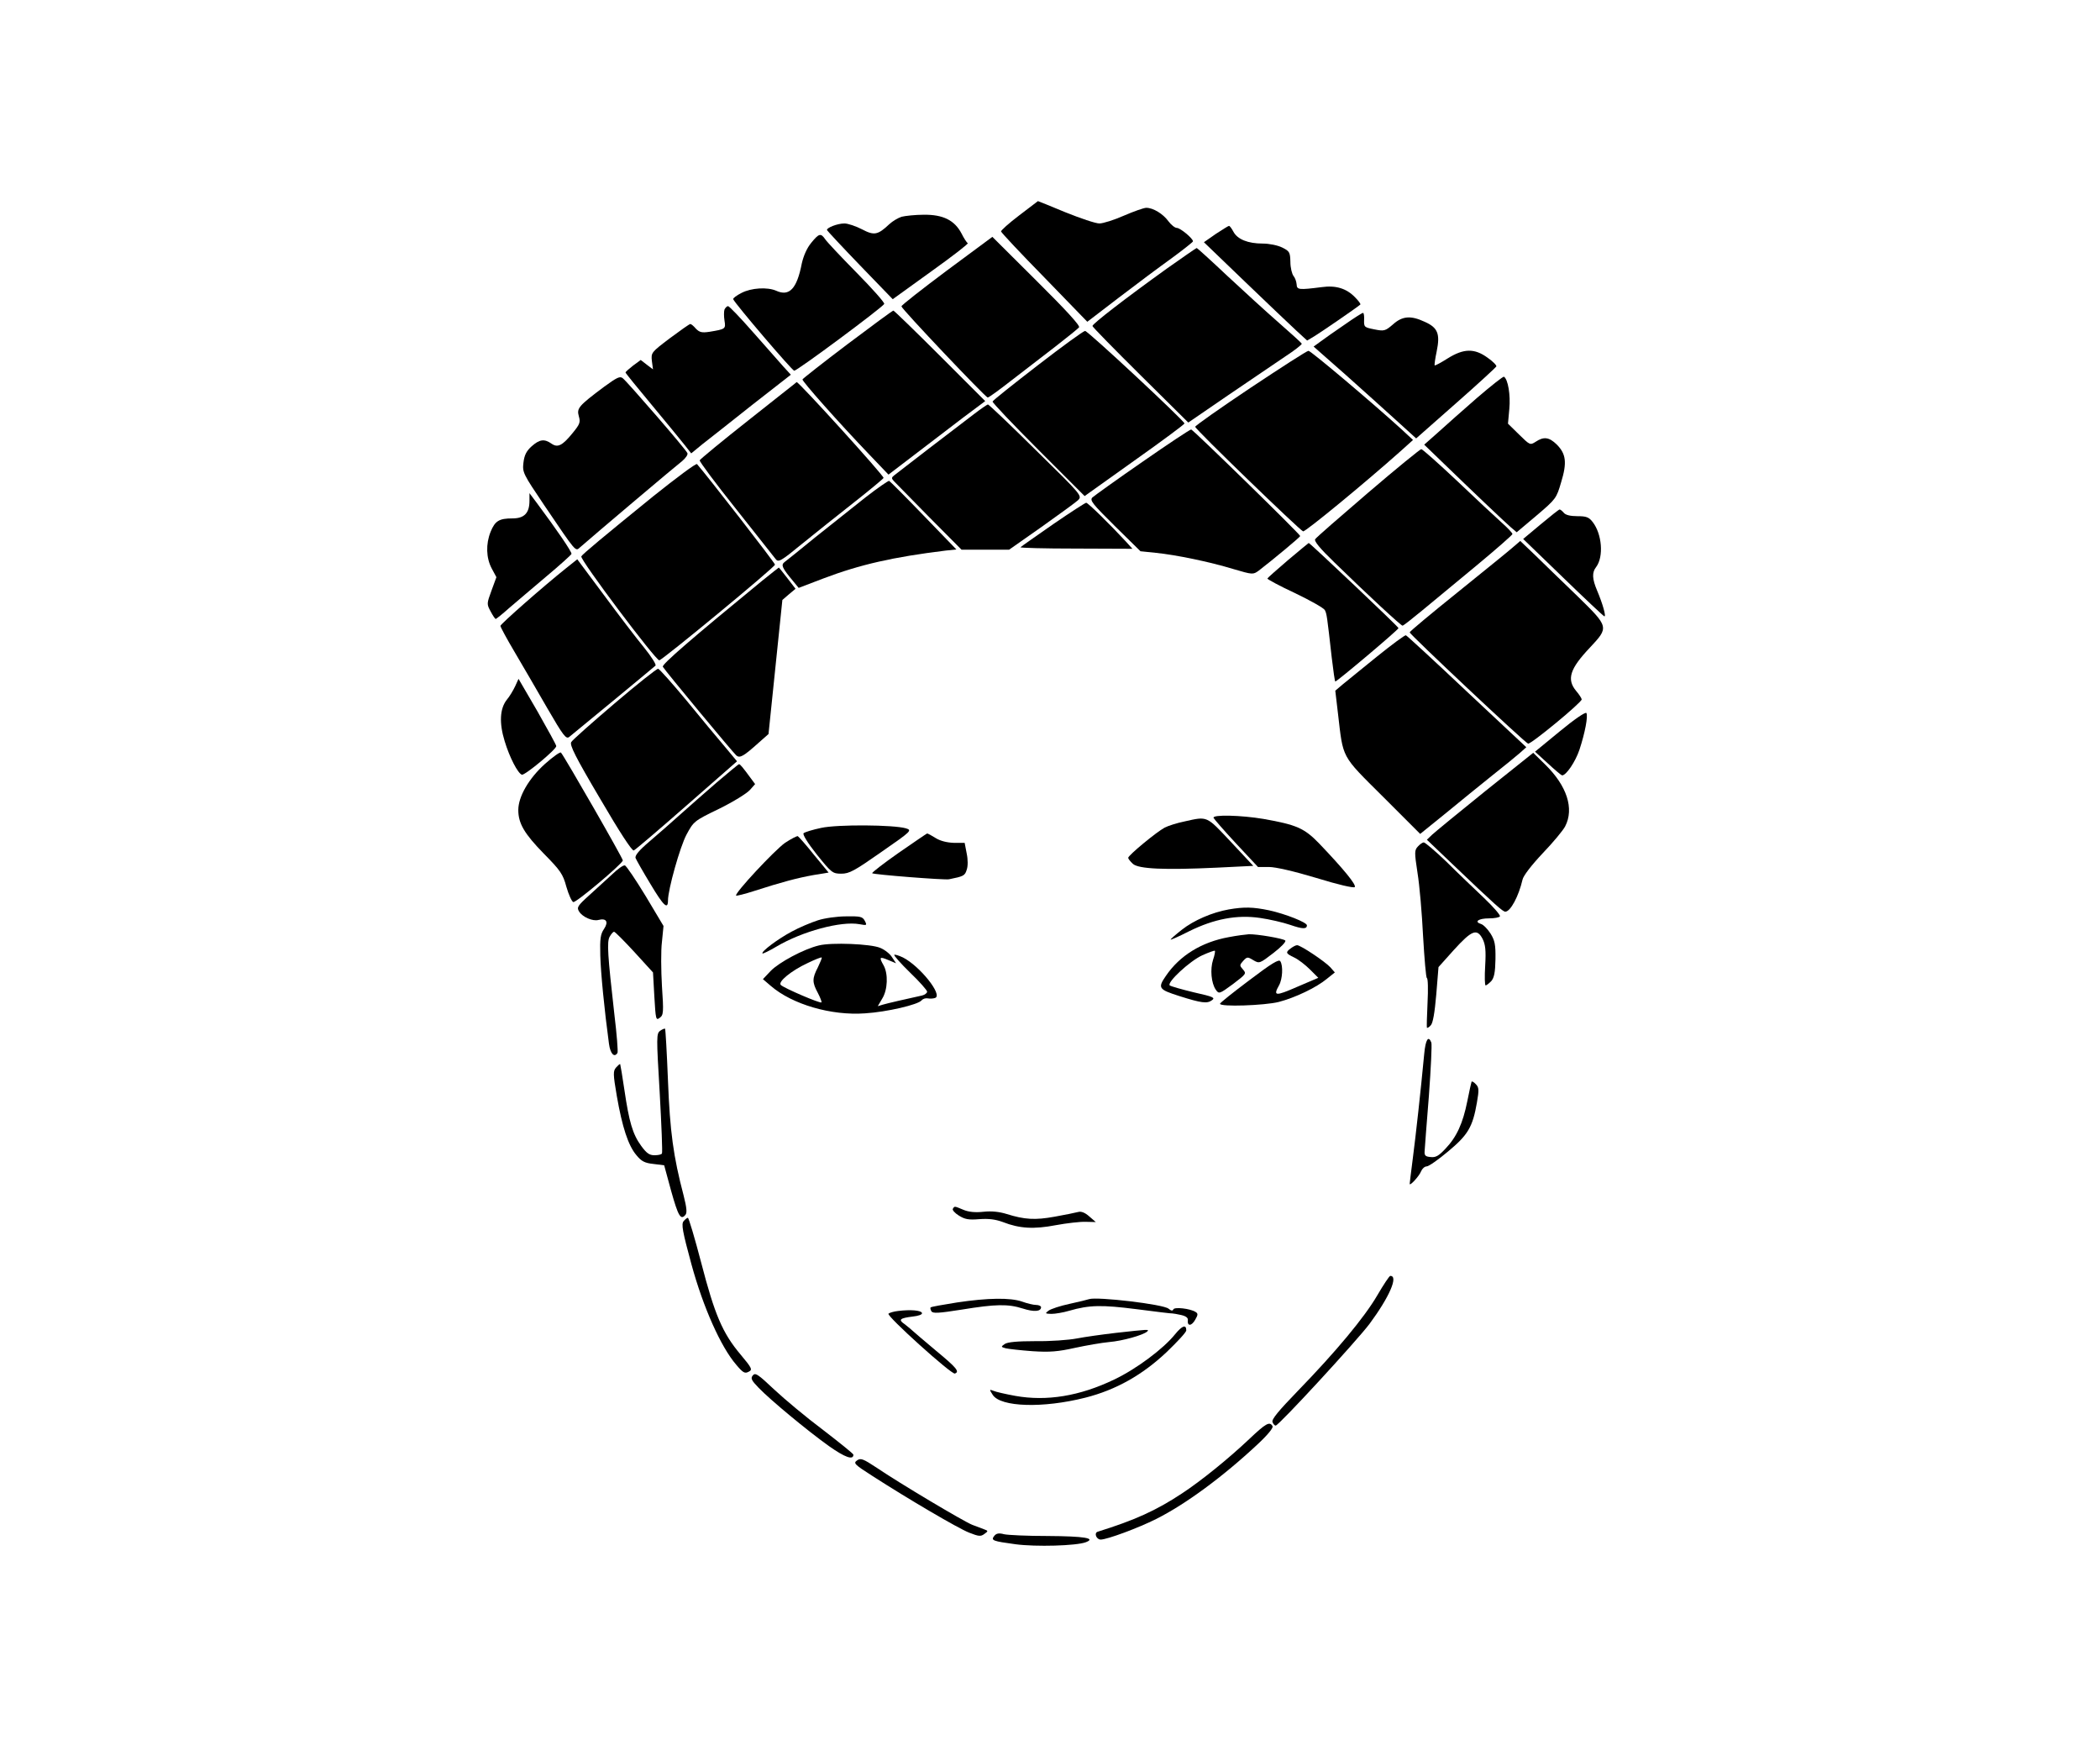 <?xml version="1.0" standalone="no"?>
<!DOCTYPE svg PUBLIC "-//W3C//DTD SVG 20010904//EN"
 "http://www.w3.org/TR/2001/REC-SVG-20010904/DTD/svg10.dtd">
<svg version="1.0" xmlns="http://www.w3.org/2000/svg"
 width="940pt" height="788pt" viewBox="0 0 940 788"
 preserveAspectRatio="xMidYMid meet">
<g transform="translate(0,788) scale(0.1,-0.1)"
fill="#000000" stroke="none">
<path d="M4562 6916 c-46 -35 -83 -68 -81 -72 1 -5 88 -98 194 -206 l192 -198
141 108 c77 59 183 138 236 176 53 39 96 73 96 76 0 13 -57 60 -72 60 -9 0
-26 14 -38 30 -24 33 -68 60 -99 60 -11 0 -56 -16 -100 -35 -43 -19 -93 -35
-110 -35 -17 0 -85 23 -152 50 -67 28 -122 50 -123 50 0 0 -38 -29 -84 -64z"/>
<path d="M4036 6910 c-16 -5 -41 -20 -55 -33 -52 -49 -68 -52 -123 -23 -27 14
-63 26 -78 26 -32 0 -82 -20 -78 -30 2 -4 68 -75 148 -158 l146 -151 172 124
c95 68 169 125 164 127 -4 1 -17 21 -28 43 -31 59 -82 85 -169 84 -38 0 -83
-5 -99 -9z"/>
<path d="M5442 6833 l-53 -37 183 -176 c101 -97 205 -196 231 -220 l48 -44 32
19 c25 15 186 125 206 142 3 2 -8 17 -24 33 -38 39 -85 54 -149 45 -102 -13
-111 -12 -112 12 -1 13 -7 30 -14 38 -7 9 -14 37 -14 63 -1 43 -4 48 -36 64
-20 10 -58 18 -88 18 -66 0 -113 19 -131 53 -8 15 -17 27 -20 26 -3 0 -30 -17
-59 -36z"/>
<path d="M3631 6793 c-19 -23 -34 -57 -42 -92 -22 -114 -56 -149 -115 -122
-39 17 -111 13 -155 -10 -22 -11 -39 -24 -37 -28 7 -19 264 -320 273 -320 13
-1 399 286 403 299 2 6 -53 68 -123 139 -70 71 -133 138 -141 150 -20 29 -28
27 -63 -16z"/>
<path d="M4238 6669 c-111 -83 -203 -155 -203 -160 0 -11 375 -406 386 -408 4
-1 52 34 107 77 55 42 143 110 196 151 53 41 101 80 106 86 6 7 -58 77 -190
208 l-198 197 -204 -151z"/>
<path d="M5223 6678 c-185 -133 -333 -247 -333 -257 0 -4 97 -103 215 -220
l214 -212 178 122 c98 67 213 144 255 173 43 28 76 54 75 58 -1 3 -47 45 -102
93 -55 48 -159 143 -232 211 -72 68 -134 124 -136 124 -3 0 -63 -42 -134 -92z"/>
<path d="M3243 6495 c-3 -9 -3 -31 0 -50 6 -37 5 -38 -68 -50 -34 -5 -44 -2
-60 14 -10 12 -21 21 -25 21 -4 0 -45 -29 -92 -64 -83 -63 -84 -64 -80 -102
l5 -37 -28 21 -27 21 -34 -25 c-19 -15 -34 -28 -34 -31 0 -3 53 -68 118 -146
65 -78 131 -159 147 -179 l29 -37 50 41 c28 22 129 101 223 176 l173 135 -33
36 c-17 20 -79 89 -136 154 -56 64 -107 117 -112 117 -5 0 -12 -7 -16 -15z"/>
<path d="M3794 6340 c-110 -83 -200 -154 -202 -158 -2 -8 161 -192 298 -335
l87 -91 114 87 c63 48 160 122 216 165 l103 77 -203 203 c-111 111 -205 202
-208 202 -4 0 -96 -68 -205 -150z"/>
<path d="M6020 6428 c-41 -28 -90 -62 -107 -75 l-33 -24 143 -126 c78 -70 181
-162 229 -206 l87 -79 178 157 c98 86 179 161 181 165 2 5 -16 23 -39 39 -59
43 -107 42 -179 -3 -30 -19 -56 -33 -58 -31 -2 1 2 30 9 63 16 78 5 106 -54
132 -62 29 -100 26 -142 -12 -34 -29 -39 -31 -83 -22 -45 9 -47 10 -46 42 1
17 -1 32 -5 32 -3 0 -40 -23 -81 -52z"/>
<path d="M4645 6245 c-110 -85 -201 -157 -202 -162 -2 -4 90 -101 204 -215
l208 -208 223 159 c123 87 224 162 224 166 -1 12 -433 415 -445 414 -7 0 -102
-69 -212 -154z"/>
<path d="M5597 6144 c-136 -91 -247 -169 -247 -174 0 -11 469 -464 483 -468
11 -2 278 218 433 356 l59 53 -55 51 c-122 111 -402 348 -413 348 -7 0 -123
-75 -260 -166z"/>
<path d="M2704 6149 c-115 -86 -123 -96 -113 -132 8 -27 4 -36 -27 -74 -47
-58 -68 -68 -96 -48 -32 22 -53 19 -89 -13 -23 -21 -32 -39 -36 -73 -5 -43 -2
-49 93 -190 147 -217 139 -207 161 -188 66 58 433 368 457 386 15 13 26 28 23
35 -5 15 -266 316 -289 335 -13 11 -26 4 -84 -38z"/>
<path d="M6611 6099 c-63 -55 -141 -124 -175 -155 l-61 -54 85 -82 c126 -122
271 -260 302 -287 l27 -23 89 75 c87 74 89 77 110 149 27 88 22 127 -20 169
-34 33 -58 36 -94 12 -25 -16 -26 -15 -74 32 l-50 49 6 66 c6 62 -6 133 -24
144 -4 2 -58 -41 -121 -95z"/>
<path d="M3350 5999 c-118 -93 -216 -174 -218 -179 -2 -5 71 -103 162 -217 91
-115 171 -216 178 -225 12 -16 23 -10 118 68 58 47 162 130 232 185 70 55 130
105 133 110 5 7 -380 431 -389 429 0 -1 -98 -77 -216 -171z"/>
<path d="M4360 6027 c-30 -23 -120 -92 -199 -152 -78 -61 -150 -115 -158 -122
-13 -10 -13 -14 -2 -26 8 -8 79 -81 158 -161 l145 -146 106 0 107 0 144 101
c79 56 153 110 164 120 20 20 19 21 -188 224 -114 113 -211 205 -215 205 -4
-1 -32 -20 -62 -43z"/>
<path d="M5115 5814 c-116 -80 -217 -153 -225 -160 -13 -13 -1 -28 100 -128
l115 -113 68 -7 c90 -9 241 -40 349 -73 85 -25 87 -25 112 -7 65 50 185 150
186 155 0 8 -474 471 -488 477 -4 1 -102 -64 -217 -144z"/>
<path d="M6124 5675 c-126 -108 -233 -201 -237 -208 -6 -8 21 -41 85 -103 155
-151 299 -284 306 -284 4 0 43 31 88 68 45 37 154 127 243 201 88 73 161 137
161 141 0 5 -22 28 -49 52 -27 24 -116 107 -199 186 -83 78 -155 142 -160 142
-5 0 -113 -88 -238 -195z"/>
<path d="M2924 5659 c-223 -181 -318 -260 -322 -269 -6 -15 332 -465 349 -465
13 0 518 417 518 428 1 7 -309 405 -349 450 -4 5 -92 -61 -196 -144z"/>
<path d="M3874 5654 c-54 -43 -155 -123 -224 -178 -68 -56 -131 -106 -139
-112 -16 -13 -10 -26 41 -87 l23 -28 110 42 c166 63 313 96 548 125 l48 5
-147 152 c-81 84 -150 153 -154 155 -4 1 -52 -32 -106 -74z"/>
<path d="M2370 5639 c0 -55 -23 -79 -76 -79 -60 0 -78 -11 -98 -60 -22 -55
-20 -117 5 -164 l21 -39 -22 -60 c-21 -58 -22 -60 -4 -93 10 -19 20 -34 23
-34 2 0 29 21 59 48 30 26 105 89 166 141 61 51 112 97 114 102 3 8 -67 110
-155 228 l-33 44 0 -34z"/>
<path d="M4714 5534 c-76 -53 -142 -99 -146 -103 -4 -3 107 -6 247 -6 l254 -1
-27 30 c-75 81 -172 176 -180 176 -4 0 -71 -43 -148 -96z"/>
<path d="M6897 5534 l-79 -66 178 -172 c97 -94 180 -172 185 -174 10 -4 -7 56
-32 115 -22 52 -24 81 -4 106 34 46 26 147 -16 201 -17 22 -29 26 -69 26 -30
0 -52 5 -60 15 -7 8 -15 15 -19 15 -3 0 -41 -30 -84 -66z"/>
<path d="M6770 5429 c-19 -17 -131 -107 -247 -201 -117 -94 -213 -174 -213
-178 0 -9 516 -494 530 -498 12 -4 240 184 240 198 0 4 -11 22 -25 38 -43 52
-28 99 61 193 87 93 87 92 -57 233 -69 66 -154 149 -189 183 l-65 62 -35 -30z"/>
<path d="M5765 5373 c-49 -42 -91 -79 -92 -82 -1 -3 54 -33 123 -65 69 -33
129 -67 134 -76 9 -17 10 -26 31 -212 7 -60 14 -108 16 -108 8 0 283 232 283
239 0 6 -396 381 -402 381 -2 -1 -43 -35 -93 -77z"/>
<path d="M2535 5338 c-104 -83 -295 -251 -295 -259 0 -5 28 -57 63 -116 35
-60 101 -172 146 -251 73 -126 85 -141 99 -130 19 15 373 307 386 319 5 4 -18
40 -51 81 -33 40 -114 146 -179 234 l-120 161 -49 -39z"/>
<path d="M3414 5283 c-316 -259 -453 -377 -447 -387 11 -19 314 -384 329 -397
16 -13 32 -4 101 58 l43 38 31 300 31 300 29 25 30 25 -37 48 c-20 26 -37 47
-38 47 -1 0 -33 -26 -72 -57z"/>
<path d="M6164 4942 c-66 -53 -135 -110 -154 -125 l-33 -28 12 -102 c24 -204
12 -184 201 -372 l167 -167 115 93 c63 52 157 128 208 169 52 41 107 86 123
100 l29 26 -266 249 c-146 138 -269 251 -273 252 -5 1 -62 -41 -129 -95z"/>
<path d="M2751 4732 c-101 -86 -189 -164 -194 -173 -8 -13 19 -67 129 -253 87
-149 143 -235 151 -232 7 3 114 94 237 202 l225 197 -55 66 c-31 36 -108 129
-171 206 -64 77 -121 141 -127 142 -6 1 -94 -69 -195 -155z"/>
<path d="M2306 4809 c-9 -19 -25 -46 -37 -60 -32 -40 -35 -105 -10 -186 22
-73 59 -144 77 -150 13 -4 154 113 154 128 0 5 -38 74 -84 155 l-85 146 -15
-33z"/>
<path d="M6983 4608 l-112 -92 57 -52 c31 -29 60 -53 64 -54 18 -1 60 61 78
115 25 76 39 150 31 164 -4 6 -55 -29 -118 -81z"/>
<path d="M2439 4461 c-72 -65 -119 -146 -119 -206 0 -60 27 -106 114 -195 75
-76 86 -92 101 -148 10 -35 24 -66 31 -69 12 -4 214 166 222 186 2 7 -260 463
-277 483 -4 4 -36 -19 -72 -51z"/>
<path d="M6649 4340 c-118 -95 -225 -183 -238 -195 l-24 -23 109 -104 c199
-190 231 -218 242 -218 23 0 60 69 77 143 3 17 41 66 90 118 46 48 92 103 101
121 41 79 8 181 -89 276 l-54 53 -214 -171z"/>
<path d="M3209 4379 c-52 -45 -125 -109 -164 -144 -38 -34 -100 -89 -138 -121
-46 -39 -66 -63 -62 -74 3 -8 33 -61 67 -117 58 -97 78 -116 78 -73 0 49 54
241 83 295 32 59 33 61 147 116 63 31 124 69 137 84 l23 26 -20 27 c-36 49
-47 62 -52 62 -3 0 -47 -37 -99 -81z"/>
<path d="M5432 4220 c2 -5 47 -57 101 -115 l98 -105 49 0 c30 0 112 -19 212
-49 97 -30 167 -46 172 -41 9 9 -50 81 -160 196 -66 68 -101 83 -248 109 -101
17 -229 20 -224 5z"/>
<path d="M5303 4204 c-35 -7 -75 -20 -90 -28 -36 -19 -163 -124 -163 -135 0
-4 9 -16 21 -27 26 -23 141 -28 376 -17 l163 8 -101 108 c-110 117 -103 114
-206 91z"/>
<path d="M3676 4175 c-38 -8 -74 -19 -79 -24 -5 -5 17 -42 59 -95 66 -82 71
-86 110 -86 36 0 59 13 179 97 137 95 138 97 110 106 -55 16 -305 18 -379 2z"/>
<path d="M4022 4063 c-67 -47 -120 -88 -118 -91 7 -6 323 -31 344 -27 65 13
71 16 79 42 6 16 6 46 0 74 l-9 47 -48 0 c-30 1 -60 8 -81 21 -19 12 -36 21
-39 21 -3 -1 -60 -40 -128 -87z"/>
<path d="M3514 4108 c-45 -31 -228 -227 -219 -236 2 -2 39 7 82 21 121 39 192
58 265 71 l67 11 -66 80 c-35 44 -68 81 -72 83 -4 1 -30 -12 -57 -30z"/>
<path d="M6347 4092 c-16 -17 -16 -26 -2 -118 9 -54 20 -182 25 -284 6 -102
13 -186 17 -187 5 -2 6 -51 3 -110 -3 -60 -4 -110 -3 -112 2 -3 10 2 17 10 10
9 18 57 25 138 l10 123 69 77 c80 88 103 97 128 50 13 -26 16 -51 12 -121 -3
-48 -2 -88 2 -88 4 0 15 9 25 19 13 15 18 39 19 98 1 66 -3 84 -22 115 -13 20
-32 40 -43 43 -32 10 -11 25 36 25 24 0 46 4 49 9 3 5 -29 42 -71 82 -43 41
-119 113 -168 162 -50 48 -96 87 -102 87 -5 0 -17 -8 -26 -18z"/>
<path d="M2740 3967 c-25 -23 -71 -65 -103 -94 -52 -47 -56 -54 -45 -72 15
-25 61 -45 87 -38 35 9 46 -8 25 -40 -16 -23 -19 -44 -17 -118 2 -78 18 -242
39 -397 6 -44 24 -63 38 -40 3 5 -3 83 -14 173 -30 265 -34 324 -21 347 7 12
15 22 20 22 4 0 45 -41 91 -91 l83 -91 6 -108 c6 -102 7 -108 24 -95 17 12 18
24 10 142 -4 70 -5 160 0 198 l7 71 -80 134 c-45 74 -87 136 -93 137 -7 2 -32
-16 -57 -40z"/>
<path d="M5500 3810 c-74 -13 -157 -49 -210 -91 -28 -22 -50 -41 -50 -44 0 -2
37 14 82 37 113 56 215 75 318 60 42 -6 103 -20 135 -31 55 -19 75 -20 75 -2
0 13 -96 51 -169 67 -72 15 -112 16 -181 4z"/>
<path d="M3660 3761 c-31 -10 -83 -32 -116 -50 -62 -33 -138 -90 -131 -98 2
-2 31 12 63 31 115 68 289 115 371 100 33 -6 35 -6 24 15 -10 19 -20 21 -84
20 -40 0 -97 -8 -127 -18z"/>
<path d="M5500 3686 c-121 -22 -219 -82 -281 -173 -38 -55 -33 -61 61 -91 98
-31 123 -34 144 -19 17 12 9 16 -80 36 -54 13 -103 27 -108 31 -14 13 89 109
146 135 29 13 54 22 56 20 2 -2 -1 -20 -8 -40 -14 -43 -8 -105 12 -134 14 -20
16 -20 77 25 59 45 61 47 45 65 -16 18 -16 20 1 39 17 18 19 19 45 3 27 -16
29 -15 90 32 34 26 58 51 53 56 -9 9 -126 29 -163 28 -14 -1 -54 -6 -90 -13z"/>
<path d="M3666 3649 c-68 -16 -179 -76 -216 -114 l-35 -37 35 -30 c96 -83 271
-134 422 -123 98 6 238 39 253 58 6 7 18 11 28 9 10 -2 25 -1 33 2 35 13 -68
142 -144 181 -19 9 -36 14 -39 12 -3 -3 29 -39 71 -80 42 -40 76 -79 76 -85 0
-6 -10 -14 -22 -17 -73 -16 -156 -35 -176 -41 l-23 -7 20 34 c25 40 27 112 6
149 -21 37 -18 40 20 24 l36 -15 -18 27 c-9 15 -33 34 -53 42 -42 18 -218 25
-274 11z m-5 -98 c-26 -50 -26 -67 0 -115 11 -21 18 -40 16 -42 -5 -6 -168 64
-182 78 -14 14 47 64 120 98 33 16 61 27 63 25 2 -2 -6 -21 -17 -44z"/>
<path d="M5778 3636 c-25 -18 -23 -23 15 -41 19 -9 50 -33 71 -54 l37 -37 -96
-41 c-96 -42 -107 -41 -80 7 16 28 19 88 6 108 -6 11 -40 -10 -139 -85 -72
-54 -131 -101 -131 -105 -2 -15 200 -8 263 8 73 19 168 64 216 104 l35 28 -20
23 c-24 26 -133 99 -149 99 -6 0 -19 -7 -28 -14z"/>
<path d="M2955 3267 c-17 -13 -17 -25 -2 -278 8 -145 13 -267 10 -271 -2 -5
-17 -8 -34 -8 -22 0 -35 9 -59 42 -38 52 -54 107 -75 250 -9 62 -18 114 -19
116 -2 1 -10 -6 -18 -15 -14 -16 -14 -29 3 -128 24 -138 51 -222 88 -265 22
-27 37 -35 76 -39 l48 -6 31 -114 c32 -114 43 -133 64 -108 8 9 6 32 -8 87
-46 175 -61 285 -70 514 -5 126 -11 230 -13 232 -2 2 -12 -2 -22 -9z"/>
<path d="M6375 3163 c-16 -170 -38 -367 -51 -467 -8 -61 -14 -112 -14 -114 0
-12 43 35 51 56 5 12 16 22 25 22 9 0 52 30 96 67 89 74 110 109 129 219 10
57 9 68 -5 82 -8 9 -17 14 -19 11 -1 -2 -10 -41 -19 -87 -20 -100 -48 -161
-99 -214 -29 -31 -43 -39 -66 -36 -23 2 -28 7 -26 28 1 14 9 125 19 246 9 122
14 229 11 238 -13 34 -26 14 -32 -51z"/>
<path d="M4265 2470 c-3 -5 9 -19 27 -30 27 -17 44 -20 92 -16 43 3 72 -1 105
-13 74 -29 138 -33 237 -14 49 9 109 16 134 15 l45 -1 -29 25 c-19 17 -36 24
-50 20 -12 -3 -59 -13 -105 -21 -88 -16 -135 -13 -215 12 -32 10 -67 14 -104
10 -37 -4 -67 -1 -90 9 -41 17 -39 17 -47 4z"/>
<path d="M3060 2415 c-11 -13 -5 -46 35 -193 53 -194 132 -370 200 -449 31
-37 39 -41 56 -32 18 9 16 15 -36 77 -81 96 -116 179 -176 410 -29 111 -56
202 -60 202 -4 0 -12 -7 -19 -15z"/>
<path d="M6165 2083 c-57 -98 -185 -252 -357 -429 -84 -87 -117 -126 -112
-138 3 -9 10 -16 14 -16 14 0 361 377 420 455 89 120 131 216 93 215 -4 0 -30
-39 -58 -87z"/>
<path d="M4283 2051 c-62 -10 -115 -19 -117 -22 -3 -2 -1 -10 3 -17 6 -11 33
-9 135 7 153 25 208 26 274 5 50 -16 82 -14 82 6 0 5 -10 10 -22 10 -13 0 -41
7 -63 15 -52 18 -152 17 -292 -4z"/>
<path d="M4875 2066 c-5 -2 -45 -12 -87 -21 -42 -9 -85 -23 -95 -31 -16 -12
-15 -13 13 -14 17 0 53 6 80 14 90 26 145 27 302 7 85 -11 157 -20 160 -19 4
0 21 -3 39 -7 22 -5 32 -13 30 -24 -3 -27 17 -26 33 3 13 22 13 28 1 35 -24
15 -95 23 -99 11 -3 -8 -10 -6 -21 3 -21 20 -322 55 -356 43z"/>
<path d="M4020 2013 c-19 -2 -39 -8 -43 -12 -10 -10 282 -273 297 -268 23 8 8
26 -84 102 -52 44 -101 85 -108 92 -7 7 -23 19 -34 28 -28 19 -20 26 37 33 27
3 44 9 42 16 -4 12 -51 16 -107 9z"/>
<path d="M5260 1909 c-52 -65 -174 -156 -273 -203 -154 -74 -302 -98 -442 -73
-44 8 -88 18 -99 23 -18 7 -18 6 -2 -19 36 -54 224 -60 414 -12 138 35 256
102 364 204 48 46 88 89 88 97 0 28 -18 22 -50 -17z"/>
<path d="M4995 1915 c-60 -7 -139 -18 -175 -25 -36 -7 -119 -13 -185 -12 -81
0 -125 -4 -138 -13 -17 -12 -17 -13 5 -19 13 -3 66 -9 120 -13 77 -5 114 -2
190 15 51 11 120 23 153 26 60 5 152 31 170 47 11 11 5 10 -140 -6z"/>
<path d="M3370 1725 c-11 -13 -7 -22 26 -56 52 -54 217 -191 315 -261 71 -50
109 -64 109 -38 0 4 -61 53 -135 110 -75 56 -173 138 -219 181 -73 69 -85 77
-96 64z"/>
<path d="M5591 1439 c-91 -86 -214 -186 -301 -243 -115 -76 -210 -119 -377
-171 -17 -6 -5 -35 14 -35 28 0 169 52 248 92 132 66 300 190 455 335 46 43
71 74 66 81 -13 22 -30 12 -105 -59z"/>
<path d="M3836 1344 c-17 -12 -11 -18 67 -68 163 -105 386 -236 435 -255 43
-17 52 -18 68 -6 18 13 18 14 -1 21 -11 4 -35 13 -53 20 -40 16 -327 187 -427
255 -62 41 -73 45 -89 33z"/>
<path d="M4451 1007 c-17 -21 -8 -24 95 -38 91 -12 271 -7 314 9 48 18 -6 27
-170 28 -91 0 -179 4 -196 8 -22 6 -34 4 -43 -7z"/>
</g>
</svg>
